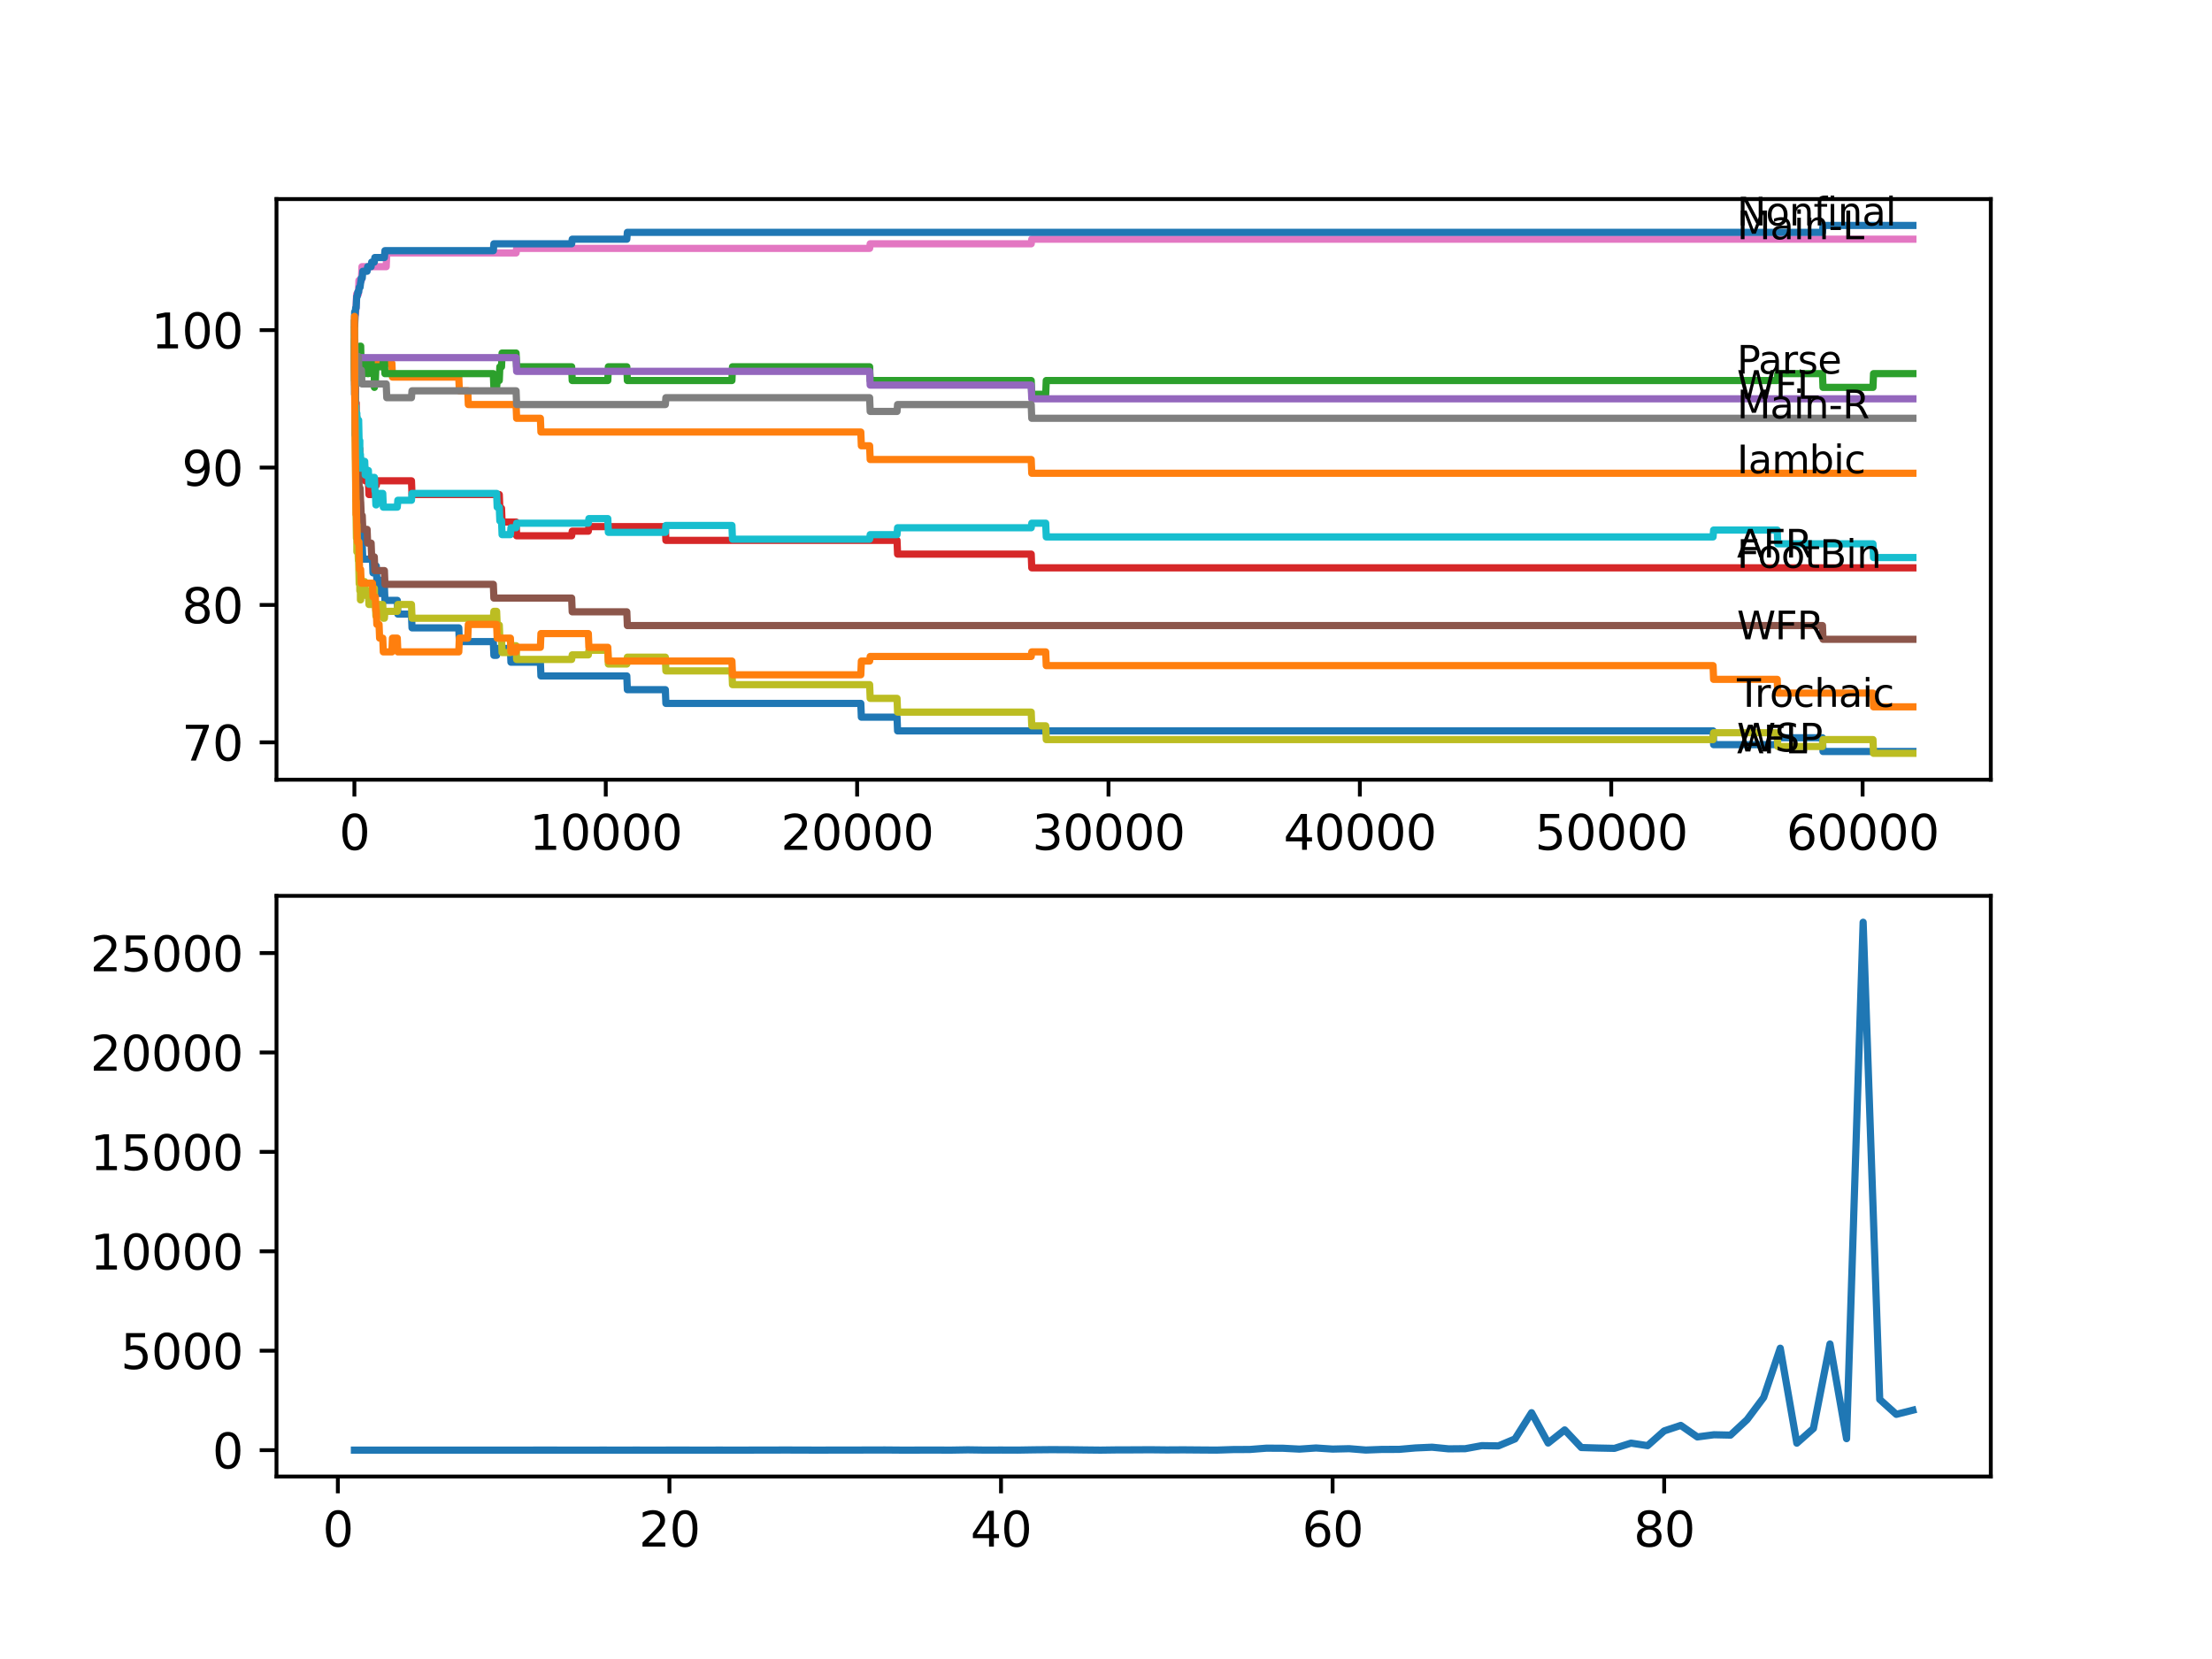 <?xml version="1.0" encoding="utf-8" standalone="no"?>
<!DOCTYPE svg PUBLIC "-//W3C//DTD SVG 1.1//EN"
  "http://www.w3.org/Graphics/SVG/1.1/DTD/svg11.dtd">
<svg xmlns:xlink="http://www.w3.org/1999/xlink" width="460.8pt" height="345.6pt" viewBox="0 0 460.8 345.6" xmlns="http://www.w3.org/2000/svg" version="1.1">
 <defs>
  <style type="text/css">*{stroke-linejoin: round; stroke-linecap: butt}</style>
 </defs>
 <g id="figure_1">
  <g id="patch_1">
   <path d="M 0 345.6 
L 460.8 345.6 
L 460.8 0 
L 0 0 
z
" style="fill: #ffffff"/>
  </g>
  <g id="axes_1">
   <g id="patch_2">
    <path d="M 57.6 162.432 
L 414.72 162.432 
L 414.72 41.472 
L 57.6 41.472 
z
" style="fill: #ffffff"/>
   </g>
   <g id="matplotlib.axis_1">
    <g id="xtick_1">
     <g id="line2d_1">
      <defs>
       <path id="mfcafe925ad" d="M 0 0 
L 0 3.5 
" style="stroke: #000000; stroke-width: 0.8"/>
      </defs>
      <g>
       <use xlink:href="#mfcafe925ad" x="73.827" y="162.432" style="stroke: #000000; stroke-width: 0.8"/>
      </g>
     </g>
     <g id="text_1">
      <!-- 0 -->
      <g transform="translate(70.646 177.03)scale(0.1 -0.1)">
       <defs>
        <path id="DejaVuSans-30" d="M 2034 4250 
Q 1547 4250 1301 3770 
Q 1056 3291 1056 2328 
Q 1056 1369 1301 889 
Q 1547 409 2034 409 
Q 2525 409 2770 889 
Q 3016 1369 3016 2328 
Q 3016 3291 2770 3770 
Q 2525 4250 2034 4250 
z
M 2034 4750 
Q 2819 4750 3233 4129 
Q 3647 3509 3647 2328 
Q 3647 1150 3233 529 
Q 2819 -91 2034 -91 
Q 1250 -91 836 529 
Q 422 1150 422 2328 
Q 422 3509 836 4129 
Q 1250 4750 2034 4750 
z
" transform="scale(0.016)"/>
       </defs>
       <use xlink:href="#DejaVuSans-30"/>
      </g>
     </g>
    </g>
    <g id="xtick_2">
     <g id="line2d_2">
      <g>
       <use xlink:href="#mfcafe925ad" x="126.192" y="162.432" style="stroke: #000000; stroke-width: 0.8"/>
      </g>
     </g>
     <g id="text_2">
      <!-- 10000 -->
      <g transform="translate(110.286 177.03)scale(0.1 -0.1)">
       <defs>
        <path id="DejaVuSans-31" d="M 794 531 
L 1825 531 
L 1825 4091 
L 703 3866 
L 703 4441 
L 1819 4666 
L 2450 4666 
L 2450 531 
L 3481 531 
L 3481 0 
L 794 0 
L 794 531 
z
" transform="scale(0.016)"/>
       </defs>
       <use xlink:href="#DejaVuSans-31"/>
       <use xlink:href="#DejaVuSans-30" x="63.623"/>
       <use xlink:href="#DejaVuSans-30" x="127.246"/>
       <use xlink:href="#DejaVuSans-30" x="190.869"/>
       <use xlink:href="#DejaVuSans-30" x="254.492"/>
      </g>
     </g>
    </g>
    <g id="xtick_3">
     <g id="line2d_3">
      <g>
       <use xlink:href="#mfcafe925ad" x="178.556" y="162.432" style="stroke: #000000; stroke-width: 0.8"/>
      </g>
     </g>
     <g id="text_3">
      <!-- 20000 -->
      <g transform="translate(162.65 177.03)scale(0.1 -0.1)">
       <defs>
        <path id="DejaVuSans-32" d="M 1228 531 
L 3431 531 
L 3431 0 
L 469 0 
L 469 531 
Q 828 903 1448 1529 
Q 2069 2156 2228 2338 
Q 2531 2678 2651 2914 
Q 2772 3150 2772 3378 
Q 2772 3750 2511 3984 
Q 2250 4219 1831 4219 
Q 1534 4219 1204 4116 
Q 875 4013 500 3803 
L 500 4441 
Q 881 4594 1212 4672 
Q 1544 4750 1819 4750 
Q 2544 4750 2975 4387 
Q 3406 4025 3406 3419 
Q 3406 3131 3298 2873 
Q 3191 2616 2906 2266 
Q 2828 2175 2409 1742 
Q 1991 1309 1228 531 
z
" transform="scale(0.016)"/>
       </defs>
       <use xlink:href="#DejaVuSans-32"/>
       <use xlink:href="#DejaVuSans-30" x="63.623"/>
       <use xlink:href="#DejaVuSans-30" x="127.246"/>
       <use xlink:href="#DejaVuSans-30" x="190.869"/>
       <use xlink:href="#DejaVuSans-30" x="254.492"/>
      </g>
     </g>
    </g>
    <g id="xtick_4">
     <g id="line2d_4">
      <g>
       <use xlink:href="#mfcafe925ad" x="230.921" y="162.432" style="stroke: #000000; stroke-width: 0.8"/>
      </g>
     </g>
     <g id="text_4">
      <!-- 30000 -->
      <g transform="translate(215.015 177.03)scale(0.1 -0.1)">
       <defs>
        <path id="DejaVuSans-33" d="M 2597 2516 
Q 3050 2419 3304 2112 
Q 3559 1806 3559 1356 
Q 3559 666 3084 287 
Q 2609 -91 1734 -91 
Q 1441 -91 1130 -33 
Q 819 25 488 141 
L 488 750 
Q 750 597 1062 519 
Q 1375 441 1716 441 
Q 2309 441 2620 675 
Q 2931 909 2931 1356 
Q 2931 1769 2642 2001 
Q 2353 2234 1838 2234 
L 1294 2234 
L 1294 2753 
L 1863 2753 
Q 2328 2753 2575 2939 
Q 2822 3125 2822 3475 
Q 2822 3834 2567 4026 
Q 2313 4219 1838 4219 
Q 1578 4219 1281 4162 
Q 984 4106 628 3988 
L 628 4550 
Q 988 4650 1302 4700 
Q 1616 4750 1894 4750 
Q 2613 4750 3031 4423 
Q 3450 4097 3450 3541 
Q 3450 3153 3228 2886 
Q 3006 2619 2597 2516 
z
" transform="scale(0.016)"/>
       </defs>
       <use xlink:href="#DejaVuSans-33"/>
       <use xlink:href="#DejaVuSans-30" x="63.623"/>
       <use xlink:href="#DejaVuSans-30" x="127.246"/>
       <use xlink:href="#DejaVuSans-30" x="190.869"/>
       <use xlink:href="#DejaVuSans-30" x="254.492"/>
      </g>
     </g>
    </g>
    <g id="xtick_5">
     <g id="line2d_5">
      <g>
       <use xlink:href="#mfcafe925ad" x="283.285" y="162.432" style="stroke: #000000; stroke-width: 0.8"/>
      </g>
     </g>
     <g id="text_5">
      <!-- 40000 -->
      <g transform="translate(267.379 177.03)scale(0.1 -0.1)">
       <defs>
        <path id="DejaVuSans-34" d="M 2419 4116 
L 825 1625 
L 2419 1625 
L 2419 4116 
z
M 2253 4666 
L 3047 4666 
L 3047 1625 
L 3713 1625 
L 3713 1100 
L 3047 1100 
L 3047 0 
L 2419 0 
L 2419 1100 
L 313 1100 
L 313 1709 
L 2253 4666 
z
" transform="scale(0.016)"/>
       </defs>
       <use xlink:href="#DejaVuSans-34"/>
       <use xlink:href="#DejaVuSans-30" x="63.623"/>
       <use xlink:href="#DejaVuSans-30" x="127.246"/>
       <use xlink:href="#DejaVuSans-30" x="190.869"/>
       <use xlink:href="#DejaVuSans-30" x="254.492"/>
      </g>
     </g>
    </g>
    <g id="xtick_6">
     <g id="line2d_6">
      <g>
       <use xlink:href="#mfcafe925ad" x="335.65" y="162.432" style="stroke: #000000; stroke-width: 0.8"/>
      </g>
     </g>
     <g id="text_6">
      <!-- 50000 -->
      <g transform="translate(319.744 177.03)scale(0.1 -0.1)">
       <defs>
        <path id="DejaVuSans-35" d="M 691 4666 
L 3169 4666 
L 3169 4134 
L 1269 4134 
L 1269 2991 
Q 1406 3038 1543 3061 
Q 1681 3084 1819 3084 
Q 2600 3084 3056 2656 
Q 3513 2228 3513 1497 
Q 3513 744 3044 326 
Q 2575 -91 1722 -91 
Q 1428 -91 1123 -41 
Q 819 9 494 109 
L 494 744 
Q 775 591 1075 516 
Q 1375 441 1709 441 
Q 2250 441 2565 725 
Q 2881 1009 2881 1497 
Q 2881 1984 2565 2268 
Q 2250 2553 1709 2553 
Q 1456 2553 1204 2497 
Q 953 2441 691 2322 
L 691 4666 
z
" transform="scale(0.016)"/>
       </defs>
       <use xlink:href="#DejaVuSans-35"/>
       <use xlink:href="#DejaVuSans-30" x="63.623"/>
       <use xlink:href="#DejaVuSans-30" x="127.246"/>
       <use xlink:href="#DejaVuSans-30" x="190.869"/>
       <use xlink:href="#DejaVuSans-30" x="254.492"/>
      </g>
     </g>
    </g>
    <g id="xtick_7">
     <g id="line2d_7">
      <g>
       <use xlink:href="#mfcafe925ad" x="388.014" y="162.432" style="stroke: #000000; stroke-width: 0.8"/>
      </g>
     </g>
     <g id="text_7">
      <!-- 60000 -->
      <g transform="translate(372.108 177.03)scale(0.1 -0.1)">
       <defs>
        <path id="DejaVuSans-36" d="M 2113 2584 
Q 1688 2584 1439 2293 
Q 1191 2003 1191 1497 
Q 1191 994 1439 701 
Q 1688 409 2113 409 
Q 2538 409 2786 701 
Q 3034 994 3034 1497 
Q 3034 2003 2786 2293 
Q 2538 2584 2113 2584 
z
M 3366 4563 
L 3366 3988 
Q 3128 4100 2886 4159 
Q 2644 4219 2406 4219 
Q 1781 4219 1451 3797 
Q 1122 3375 1075 2522 
Q 1259 2794 1537 2939 
Q 1816 3084 2150 3084 
Q 2853 3084 3261 2657 
Q 3669 2231 3669 1497 
Q 3669 778 3244 343 
Q 2819 -91 2113 -91 
Q 1303 -91 875 529 
Q 447 1150 447 2328 
Q 447 3434 972 4092 
Q 1497 4750 2381 4750 
Q 2619 4750 2861 4703 
Q 3103 4656 3366 4563 
z
" transform="scale(0.016)"/>
       </defs>
       <use xlink:href="#DejaVuSans-36"/>
       <use xlink:href="#DejaVuSans-30" x="63.623"/>
       <use xlink:href="#DejaVuSans-30" x="127.246"/>
       <use xlink:href="#DejaVuSans-30" x="190.869"/>
       <use xlink:href="#DejaVuSans-30" x="254.492"/>
      </g>
     </g>
    </g>
   </g>
   <g id="matplotlib.axis_2">
    <g id="ytick_1">
     <g id="line2d_8">
      <defs>
       <path id="m662756c082" d="M 0 0 
L -3.5 0 
" style="stroke: #000000; stroke-width: 0.8"/>
      </defs>
      <g>
       <use xlink:href="#m662756c082" x="57.6" y="154.644" style="stroke: #000000; stroke-width: 0.8"/>
      </g>
     </g>
     <g id="text_8">
      <!-- 70 -->
      <g transform="translate(37.875 158.443)scale(0.1 -0.1)">
       <defs>
        <path id="DejaVuSans-37" d="M 525 4666 
L 3525 4666 
L 3525 4397 
L 1831 0 
L 1172 0 
L 2766 4134 
L 525 4134 
L 525 4666 
z
" transform="scale(0.016)"/>
       </defs>
       <use xlink:href="#DejaVuSans-37"/>
       <use xlink:href="#DejaVuSans-30" x="63.623"/>
      </g>
     </g>
    </g>
    <g id="ytick_2">
     <g id="line2d_9">
      <g>
       <use xlink:href="#m662756c082" x="57.6" y="126.02" style="stroke: #000000; stroke-width: 0.8"/>
      </g>
     </g>
     <g id="text_9">
      <!-- 80 -->
      <g transform="translate(37.875 129.819)scale(0.1 -0.1)">
       <defs>
        <path id="DejaVuSans-38" d="M 2034 2216 
Q 1584 2216 1326 1975 
Q 1069 1734 1069 1313 
Q 1069 891 1326 650 
Q 1584 409 2034 409 
Q 2484 409 2743 651 
Q 3003 894 3003 1313 
Q 3003 1734 2745 1975 
Q 2488 2216 2034 2216 
z
M 1403 2484 
Q 997 2584 770 2862 
Q 544 3141 544 3541 
Q 544 4100 942 4425 
Q 1341 4750 2034 4750 
Q 2731 4750 3128 4425 
Q 3525 4100 3525 3541 
Q 3525 3141 3298 2862 
Q 3072 2584 2669 2484 
Q 3125 2378 3379 2068 
Q 3634 1759 3634 1313 
Q 3634 634 3220 271 
Q 2806 -91 2034 -91 
Q 1263 -91 848 271 
Q 434 634 434 1313 
Q 434 1759 690 2068 
Q 947 2378 1403 2484 
z
M 1172 3481 
Q 1172 3119 1398 2916 
Q 1625 2713 2034 2713 
Q 2441 2713 2670 2916 
Q 2900 3119 2900 3481 
Q 2900 3844 2670 4047 
Q 2441 4250 2034 4250 
Q 1625 4250 1398 4047 
Q 1172 3844 1172 3481 
z
" transform="scale(0.016)"/>
       </defs>
       <use xlink:href="#DejaVuSans-38"/>
       <use xlink:href="#DejaVuSans-30" x="63.623"/>
      </g>
     </g>
    </g>
    <g id="ytick_3">
     <g id="line2d_10">
      <g>
       <use xlink:href="#m662756c082" x="57.6" y="97.396" style="stroke: #000000; stroke-width: 0.8"/>
      </g>
     </g>
     <g id="text_10">
      <!-- 90 -->
      <g transform="translate(37.875 101.195)scale(0.1 -0.1)">
       <defs>
        <path id="DejaVuSans-39" d="M 703 97 
L 703 672 
Q 941 559 1184 500 
Q 1428 441 1663 441 
Q 2288 441 2617 861 
Q 2947 1281 2994 2138 
Q 2813 1869 2534 1725 
Q 2256 1581 1919 1581 
Q 1219 1581 811 2004 
Q 403 2428 403 3163 
Q 403 3881 828 4315 
Q 1253 4750 1959 4750 
Q 2769 4750 3195 4129 
Q 3622 3509 3622 2328 
Q 3622 1225 3098 567 
Q 2575 -91 1691 -91 
Q 1453 -91 1209 -44 
Q 966 3 703 97 
z
M 1959 2075 
Q 2384 2075 2632 2365 
Q 2881 2656 2881 3163 
Q 2881 3666 2632 3958 
Q 2384 4250 1959 4250 
Q 1534 4250 1286 3958 
Q 1038 3666 1038 3163 
Q 1038 2656 1286 2365 
Q 1534 2075 1959 2075 
z
" transform="scale(0.016)"/>
       </defs>
       <use xlink:href="#DejaVuSans-39"/>
       <use xlink:href="#DejaVuSans-30" x="63.623"/>
      </g>
     </g>
    </g>
    <g id="ytick_4">
     <g id="line2d_11">
      <g>
       <use xlink:href="#m662756c082" x="57.6" y="68.772" style="stroke: #000000; stroke-width: 0.8"/>
      </g>
     </g>
     <g id="text_11">
      <!-- 100 -->
      <g transform="translate(31.512 72.571)scale(0.1 -0.1)">
       <use xlink:href="#DejaVuSans-31"/>
       <use xlink:href="#DejaVuSans-30" x="63.623"/>
       <use xlink:href="#DejaVuSans-30" x="127.246"/>
      </g>
     </g>
    </g>
   </g>
   <g id="line2d_12">
    <path d="M 73.833 71.634 
L 73.843 70.68 
L 73.869 82.13 
L 73.89 80.699 
L 73.896 80.699 
L 74.021 90.717 
L 74.068 90.717 
L 74.189 96.442 
L 74.205 96.442 
L 74.325 103.598 
L 74.33 103.598 
L 74.445 106.46 
L 74.55 106.46 
L 74.665 109.323 
L 74.781 109.323 
L 74.854 107.891 
L 74.859 110.754 
L 74.885 110.754 
L 75.126 110.754 
L 75.241 113.616 
L 75.461 113.616 
L 75.576 116.479 
L 77.587 116.479 
L 77.702 119.341 
L 77.996 119.341 
L 78.111 117.91 
L 78.388 117.91 
L 78.504 120.772 
L 78.964 120.772 
L 79.08 123.635 
L 79.734 123.635 
L 79.849 122.203 
L 80.075 122.203 
L 80.19 125.066 
L 82.761 125.066 
L 82.876 127.928 
L 85.714 127.928 
L 85.829 130.791 
L 95.574 130.791 
L 95.69 133.653 
L 102.769 133.653 
L 102.885 136.515 
L 103.455 136.515 
L 103.571 135.084 
L 106.325 135.084 
L 106.44 137.947 
L 112.572 137.947 
L 112.687 140.809 
L 130.575 140.809 
L 130.69 143.671 
L 138.602 143.671 
L 138.718 146.534 
L 179.321 146.534 
L 179.436 149.396 
L 186.867 149.396 
L 186.982 152.259 
L 356.863 152.259 
L 356.978 155.121 
L 370.226 155.121 
L 370.341 153.69 
L 379.652 153.69 
L 379.767 156.552 
L 398.487 156.552 
L 398.487 156.552 
" clip-path="url(#padff26edff)" style="fill: none; stroke: #1f77b4; stroke-width: 1.5; stroke-linecap: square"/>
   </g>
   <g id="line2d_13">
    <path d="M 73.833 68.772 
L 73.896 77.121 
L 73.953 74.258 
L 73.958 74.258 
L 73.985 77.121 
L 74.068 75.69 
L 74.178 72.827 
L 74.294 75.69 
L 81.64 75.69 
L 81.755 78.552 
L 95.574 78.552 
L 95.69 81.414 
L 97.444 81.414 
L 97.559 84.277 
L 107.508 84.277 
L 107.624 87.139 
L 112.572 87.139 
L 112.687 90.002 
L 179.321 90.002 
L 179.436 92.864 
L 181.159 92.864 
L 181.274 95.726 
L 214.819 95.726 
L 214.934 98.589 
L 398.487 98.589 
L 398.487 98.589 
" clip-path="url(#padff26edff)" style="fill: none; stroke: #ff7f0e; stroke-width: 1.5; stroke-linecap: square"/>
   </g>
   <g id="line2d_14">
    <path d="M 73.833 71.634 
L 73.843 70.68 
L 73.88 79.268 
L 73.911 74.974 
L 73.985 82.13 
L 74.021 74.974 
L 74.131 74.974 
L 74.189 72.112 
L 74.241 73.543 
L 74.304 73.543 
L 74.341 76.405 
L 74.414 73.543 
L 74.424 73.543 
L 74.54 76.405 
L 74.712 76.405 
L 74.718 73.543 
L 74.822 74.974 
L 74.953 74.974 
L 75.006 72.112 
L 75.063 74.974 
L 75.084 74.974 
L 75.137 72.112 
L 75.194 74.974 
L 75.461 74.974 
L 75.576 77.836 
L 75.974 77.836 
L 76.09 74.974 
L 76.472 74.974 
L 76.587 77.836 
L 76.744 77.836 
L 76.859 74.974 
L 77.31 74.974 
L 77.425 77.836 
L 77.97 77.836 
L 77.996 80.699 
L 78.079 79.268 
L 78.189 79.268 
L 78.305 76.405 
L 79.734 76.405 
L 79.849 74.974 
L 80.075 74.974 
L 80.19 77.836 
L 102.769 77.836 
L 102.885 80.699 
L 103.455 80.699 
L 103.571 79.268 
L 104.01 79.268 
L 104.126 76.405 
L 104.476 76.405 
L 104.592 73.543 
L 107.508 73.543 
L 107.624 76.405 
L 119.086 76.405 
L 119.201 79.268 
L 126.616 79.268 
L 126.731 76.405 
L 130.575 76.405 
L 130.69 79.268 
L 152.474 79.268 
L 152.589 76.405 
L 181.159 76.405 
L 181.274 79.268 
L 214.819 79.268 
L 214.934 82.13 
L 217.84 82.13 
L 217.955 79.268 
L 370.226 79.268 
L 370.341 77.836 
L 379.652 77.836 
L 379.767 80.699 
L 390.177 80.699 
L 390.292 77.836 
L 398.487 77.836 
L 398.487 77.836 
" clip-path="url(#padff26edff)" style="fill: none; stroke: #2ca02c; stroke-width: 1.5; stroke-linecap: square"/>
   </g>
   <g id="line2d_15">
    <path d="M 73.833 68.772 
L 73.854 68.772 
L 73.906 80.222 
L 73.979 77.979 
L 73.985 77.979 
L 74.105 84.897 
L 74.189 84.897 
L 74.205 83.943 
L 74.21 86.805 
L 74.288 86.805 
L 74.33 86.805 
L 74.424 89.668 
L 74.44 88.713 
L 74.55 88.713 
L 74.665 91.576 
L 74.712 91.576 
L 74.718 94.438 
L 74.822 93.484 
L 74.953 93.484 
L 75.006 96.346 
L 75.063 95.392 
L 75.084 95.392 
L 75.137 98.255 
L 75.194 97.301 
L 75.974 97.301 
L 76.09 100.163 
L 76.744 100.163 
L 76.859 103.025 
L 77.31 103.025 
L 77.425 102.071 
L 77.97 102.071 
L 78.085 101.117 
L 78.388 101.117 
L 78.504 100.163 
L 85.714 100.163 
L 85.829 103.025 
L 104.01 103.025 
L 104.126 105.888 
L 104.476 105.888 
L 104.592 108.75 
L 107.508 108.75 
L 107.624 111.613 
L 119.086 111.613 
L 119.201 110.658 
L 122.563 110.658 
L 122.678 109.704 
L 138.602 109.704 
L 138.718 112.567 
L 186.867 112.567 
L 186.982 115.429 
L 214.819 115.429 
L 214.934 118.291 
L 398.487 118.291 
L 398.487 118.291 
" clip-path="url(#padff26edff)" style="fill: none; stroke: #d62728; stroke-width: 1.5; stroke-linecap: square"/>
   </g>
   <g id="line2d_16">
    <path d="M 73.833 68.772 
L 73.864 68.772 
L 73.985 74.497 
L 107.508 74.497 
L 107.624 77.359 
L 181.159 77.359 
L 181.274 80.222 
L 214.819 80.222 
L 214.934 83.084 
L 398.487 83.084 
L 398.487 83.084 
" clip-path="url(#padff26edff)" style="fill: none; stroke: #9467bd; stroke-width: 1.5; stroke-linecap: square"/>
   </g>
   <g id="line2d_17">
    <path d="M 73.833 71.634 
L 73.843 71.634 
L 73.985 90.24 
L 74.189 90.24 
L 74.309 95.965 
L 74.424 95.965 
L 74.54 98.827 
L 74.718 98.827 
L 74.833 101.69 
L 75.006 101.69 
L 75.121 104.552 
L 75.137 104.552 
L 75.252 107.414 
L 75.461 107.414 
L 75.576 110.277 
L 76.472 110.277 
L 76.587 113.139 
L 77.31 113.139 
L 77.425 116.002 
L 77.97 116.002 
L 78.085 118.864 
L 80.075 118.864 
L 80.19 121.726 
L 102.769 121.726 
L 102.885 124.589 
L 119.086 124.589 
L 119.201 127.451 
L 130.575 127.451 
L 130.69 130.314 
L 379.652 130.314 
L 379.767 133.176 
L 398.487 133.176 
L 398.487 133.176 
" clip-path="url(#padff26edff)" style="fill: none; stroke: #8c564b; stroke-width: 1.5; stroke-linecap: square"/>
   </g>
   <g id="line2d_18">
    <path d="M 73.833 68.772 
L 73.958 65.576 
L 74.047 65.576 
L 74.163 64.145 
L 74.173 64.145 
L 74.288 61.282 
L 74.66 61.282 
L 74.775 58.42 
L 75.288 58.42 
L 75.404 55.557 
L 80.457 55.557 
L 80.572 52.695 
L 107.508 52.695 
L 107.624 51.741 
L 181.159 51.741 
L 181.274 50.787 
L 214.819 50.787 
L 214.934 49.833 
L 398.487 49.833 
L 398.487 49.833 
" clip-path="url(#padff26edff)" style="fill: none; stroke: #e377c2; stroke-width: 1.5; stroke-linecap: square"/>
   </g>
   <g id="line2d_19">
    <path d="M 73.833 68.772 
L 73.932 78.552 
L 73.958 77.121 
L 73.969 77.121 
L 74.047 74.974 
L 74.053 77.836 
L 74.074 77.836 
L 74.084 77.836 
L 74.173 75.69 
L 74.178 78.552 
L 74.189 78.552 
L 74.205 78.552 
L 74.32 77.121 
L 74.33 77.121 
L 74.445 75.69 
L 74.55 75.69 
L 74.66 74.258 
L 74.775 77.121 
L 75.288 77.121 
L 75.404 79.983 
L 80.457 79.983 
L 80.572 82.846 
L 85.714 82.846 
L 85.829 81.414 
L 107.508 81.414 
L 107.624 84.277 
L 138.602 84.277 
L 138.718 82.846 
L 181.159 82.846 
L 181.274 85.708 
L 186.867 85.708 
L 186.982 84.277 
L 214.819 84.277 
L 214.934 87.139 
L 398.487 87.139 
L 398.487 87.139 
" clip-path="url(#padff26edff)" style="fill: none; stroke: #7f7f7f; stroke-width: 1.5; stroke-linecap: square"/>
   </g>
   <g id="line2d_20">
    <path d="M 73.833 67.341 
L 73.969 90.622 
L 73.979 88.952 
L 73.985 88.952 
L 74.121 104.457 
L 74.131 104.457 
L 74.252 112.09 
L 74.288 112.09 
L 74.33 109.227 
L 74.346 114.952 
L 74.388 114.952 
L 74.424 114.952 
L 74.54 113.998 
L 74.55 113.998 
L 74.665 116.86 
L 74.712 116.86 
L 74.828 121.631 
L 74.854 121.631 
L 74.953 120.2 
L 74.959 123.062 
L 75.006 123.062 
L 75.084 122.108 
L 75.089 124.97 
L 75.105 124.97 
L 75.126 124.97 
L 75.241 122.585 
L 75.461 122.585 
L 75.576 121.154 
L 75.974 121.154 
L 76.09 124.016 
L 76.472 124.016 
L 76.587 123.062 
L 76.744 123.062 
L 76.859 125.925 
L 77.31 125.925 
L 77.425 124.97 
L 77.587 124.97 
L 77.702 123.539 
L 77.97 123.539 
L 77.996 122.585 
L 78.001 125.447 
L 78.069 125.447 
L 78.189 125.447 
L 78.305 128.31 
L 78.388 128.31 
L 78.504 127.356 
L 78.964 127.356 
L 79.08 125.925 
L 79.734 125.925 
L 79.849 128.787 
L 80.075 128.787 
L 80.19 127.356 
L 82.761 127.356 
L 82.876 125.925 
L 85.714 125.925 
L 85.829 128.787 
L 102.769 128.787 
L 102.885 127.356 
L 103.455 127.356 
L 103.571 130.218 
L 104.01 130.218 
L 104.126 133.081 
L 104.476 133.081 
L 104.592 135.943 
L 106.325 135.943 
L 106.44 134.512 
L 107.508 134.512 
L 107.624 137.374 
L 119.086 137.374 
L 119.201 136.42 
L 122.563 136.42 
L 122.678 135.466 
L 126.616 135.466 
L 126.731 138.328 
L 130.575 138.328 
L 130.69 136.897 
L 138.602 136.897 
L 138.718 139.759 
L 152.474 139.759 
L 152.589 142.622 
L 181.159 142.622 
L 181.274 145.484 
L 186.867 145.484 
L 186.982 148.347 
L 214.819 148.347 
L 214.934 151.209 
L 217.84 151.209 
L 217.955 154.071 
L 356.863 154.071 
L 356.978 152.64 
L 370.226 152.64 
L 370.341 155.503 
L 379.652 155.503 
L 379.767 154.071 
L 390.177 154.071 
L 390.292 156.934 
L 398.487 156.934 
L 398.487 156.934 
" clip-path="url(#padff26edff)" style="fill: none; stroke: #bcbd22; stroke-width: 1.5; stroke-linecap: square"/>
   </g>
   <g id="line2d_21">
    <path d="M 73.833 68.772 
L 73.969 82.75 
L 73.985 82.035 
L 74.006 90.622 
L 74.032 89.19 
L 74.047 89.19 
L 74.131 84.658 
L 74.163 87.521 
L 74.205 87.521 
L 74.21 86.09 
L 74.215 88.952 
L 74.314 87.521 
L 74.33 87.521 
L 74.341 86.09 
L 74.346 88.952 
L 74.435 88.952 
L 74.55 88.952 
L 74.665 87.521 
L 74.712 87.521 
L 74.833 93.246 
L 74.854 93.246 
L 74.953 91.814 
L 74.959 94.677 
L 75.084 94.677 
L 75.126 97.539 
L 75.194 96.108 
L 75.974 96.108 
L 76.09 98.97 
L 76.472 98.97 
L 76.587 98.016 
L 76.744 98.016 
L 76.859 100.879 
L 77.587 100.879 
L 77.702 99.447 
L 77.996 99.447 
L 78.111 102.31 
L 78.189 102.31 
L 78.305 105.172 
L 78.388 105.172 
L 78.504 104.218 
L 78.964 104.218 
L 79.08 102.787 
L 79.734 102.787 
L 79.849 105.649 
L 82.761 105.649 
L 82.876 104.218 
L 85.714 104.218 
L 85.829 102.787 
L 103.455 102.787 
L 103.571 105.649 
L 104.01 105.649 
L 104.126 108.512 
L 104.476 108.512 
L 104.592 111.374 
L 106.325 111.374 
L 106.44 109.943 
L 107.508 109.943 
L 107.624 108.989 
L 122.563 108.989 
L 122.678 108.035 
L 126.616 108.035 
L 126.731 110.897 
L 138.602 110.897 
L 138.718 109.466 
L 152.474 109.466 
L 152.589 112.328 
L 181.159 112.328 
L 181.274 111.374 
L 186.867 111.374 
L 186.982 109.943 
L 214.819 109.943 
L 214.934 108.989 
L 217.84 108.989 
L 217.955 111.851 
L 356.863 111.851 
L 356.978 110.42 
L 370.226 110.42 
L 370.341 113.282 
L 390.177 113.282 
L 390.292 116.145 
L 398.487 116.145 
L 398.487 116.145 
" clip-path="url(#padff26edff)" style="fill: none; stroke: #17becf; stroke-width: 1.5; stroke-linecap: square"/>
   </g>
   <g id="line2d_22">
    <path d="M 73.833 67.341 
L 73.843 67.341 
L 73.885 64.956 
L 73.89 67.818 
L 73.964 65.814 
L 73.969 65.814 
L 74.089 64.145 
L 74.189 64.145 
L 74.309 61.759 
L 74.424 61.759 
L 74.54 60.805 
L 74.718 60.805 
L 74.833 59.851 
L 75.006 59.851 
L 75.121 58.897 
L 75.137 58.897 
L 75.252 57.943 
L 75.461 57.943 
L 75.576 56.511 
L 76.472 56.511 
L 76.587 55.557 
L 77.31 55.557 
L 77.425 54.603 
L 77.97 54.603 
L 78.085 53.649 
L 80.075 53.649 
L 80.19 52.218 
L 102.769 52.218 
L 102.885 50.787 
L 119.086 50.787 
L 119.201 49.833 
L 130.575 49.833 
L 130.69 48.401 
L 379.652 48.401 
L 379.767 46.97 
L 398.487 46.97 
L 398.487 46.97 
" clip-path="url(#padff26edff)" style="fill: none; stroke: #1f77b4; stroke-width: 1.5; stroke-linecap: square"/>
   </g>
   <g id="line2d_23">
    <path d="M 73.833 68.772 
L 73.838 68.772 
L 73.843 65.91 
L 73.911 84.277 
L 73.917 84.277 
L 74.047 95.726 
L 74.063 95.726 
L 74.178 107.176 
L 74.189 104.313 
L 74.21 104.313 
L 74.33 110.038 
L 74.341 110.038 
L 74.456 112.901 
L 74.781 112.901 
L 74.901 118.625 
L 75.126 118.625 
L 75.241 121.488 
L 77.587 121.488 
L 77.702 124.35 
L 78.189 124.35 
L 78.305 127.213 
L 78.388 127.213 
L 78.504 130.075 
L 78.964 130.075 
L 79.08 132.937 
L 79.734 132.937 
L 79.849 135.8 
L 81.64 135.8 
L 81.755 132.937 
L 82.761 132.937 
L 82.876 135.8 
L 95.574 135.8 
L 95.69 132.937 
L 97.444 132.937 
L 97.559 130.075 
L 103.455 130.075 
L 103.571 132.937 
L 106.325 132.937 
L 106.44 135.8 
L 107.508 135.8 
L 107.624 134.846 
L 112.572 134.846 
L 112.687 131.983 
L 122.563 131.983 
L 122.678 134.846 
L 126.616 134.846 
L 126.731 137.708 
L 152.474 137.708 
L 152.589 140.57 
L 179.321 140.57 
L 179.436 137.708 
L 181.159 137.708 
L 181.274 136.754 
L 214.819 136.754 
L 214.934 135.8 
L 217.84 135.8 
L 217.955 138.662 
L 356.863 138.662 
L 356.978 141.525 
L 370.226 141.525 
L 370.341 144.387 
L 390.177 144.387 
L 390.292 147.249 
L 398.487 147.249 
L 398.487 147.249 
" clip-path="url(#padff26edff)" style="fill: none; stroke: #ff7f0e; stroke-width: 1.5; stroke-linecap: square"/>
   </g>
   <g id="patch_3">
    <path d="M 57.6 162.432 
L 57.6 41.472 
" style="fill: none; stroke: #000000; stroke-width: 0.8; stroke-linejoin: miter; stroke-linecap: square"/>
   </g>
   <g id="patch_4">
    <path d="M 414.72 162.432 
L 414.72 41.472 
" style="fill: none; stroke: #000000; stroke-width: 0.8; stroke-linejoin: miter; stroke-linecap: square"/>
   </g>
   <g id="patch_5">
    <path d="M 57.6 162.432 
L 414.72 162.432 
" style="fill: none; stroke: #000000; stroke-width: 0.8; stroke-linejoin: miter; stroke-linecap: square"/>
   </g>
   <g id="patch_6">
    <path d="M 57.6 41.472 
L 414.72 41.472 
" style="fill: none; stroke: #000000; stroke-width: 0.8; stroke-linejoin: miter; stroke-linecap: square"/>
   </g>
   <g id="text_12">
    <!-- WSP -->
    <g transform="translate(361.832 156.552)scale(0.08 -0.08)">
     <defs>
      <path id="DejaVuSans-57" d="M 213 4666 
L 850 4666 
L 1831 722 
L 2809 4666 
L 3519 4666 
L 4500 722 
L 5478 4666 
L 6119 4666 
L 4947 0 
L 4153 0 
L 3169 4050 
L 2175 0 
L 1381 0 
L 213 4666 
z
" transform="scale(0.016)"/>
      <path id="DejaVuSans-53" d="M 3425 4513 
L 3425 3897 
Q 3066 4069 2747 4153 
Q 2428 4238 2131 4238 
Q 1616 4238 1336 4038 
Q 1056 3838 1056 3469 
Q 1056 3159 1242 3001 
Q 1428 2844 1947 2747 
L 2328 2669 
Q 3034 2534 3370 2195 
Q 3706 1856 3706 1288 
Q 3706 609 3251 259 
Q 2797 -91 1919 -91 
Q 1588 -91 1214 -16 
Q 841 59 441 206 
L 441 856 
Q 825 641 1194 531 
Q 1563 422 1919 422 
Q 2459 422 2753 634 
Q 3047 847 3047 1241 
Q 3047 1584 2836 1778 
Q 2625 1972 2144 2069 
L 1759 2144 
Q 1053 2284 737 2584 
Q 422 2884 422 3419 
Q 422 4038 858 4394 
Q 1294 4750 2059 4750 
Q 2388 4750 2728 4690 
Q 3069 4631 3425 4513 
z
" transform="scale(0.016)"/>
      <path id="DejaVuSans-50" d="M 1259 4147 
L 1259 2394 
L 2053 2394 
Q 2494 2394 2734 2622 
Q 2975 2850 2975 3272 
Q 2975 3691 2734 3919 
Q 2494 4147 2053 4147 
L 1259 4147 
z
M 628 4666 
L 2053 4666 
Q 2838 4666 3239 4311 
Q 3641 3956 3641 3272 
Q 3641 2581 3239 2228 
Q 2838 1875 2053 1875 
L 1259 1875 
L 1259 0 
L 628 0 
L 628 4666 
z
" transform="scale(0.016)"/>
     </defs>
     <use xlink:href="#DejaVuSans-57"/>
     <use xlink:href="#DejaVuSans-53" x="98.877"/>
     <use xlink:href="#DejaVuSans-50" x="162.354"/>
    </g>
   </g>
   <g id="text_13">
    <!-- Iambic -->
    <g transform="translate(361.832 98.589)scale(0.08 -0.08)">
     <defs>
      <path id="DejaVuSans-49" d="M 628 4666 
L 1259 4666 
L 1259 0 
L 628 0 
L 628 4666 
z
" transform="scale(0.016)"/>
      <path id="DejaVuSans-61" d="M 2194 1759 
Q 1497 1759 1228 1600 
Q 959 1441 959 1056 
Q 959 750 1161 570 
Q 1363 391 1709 391 
Q 2188 391 2477 730 
Q 2766 1069 2766 1631 
L 2766 1759 
L 2194 1759 
z
M 3341 1997 
L 3341 0 
L 2766 0 
L 2766 531 
Q 2569 213 2275 61 
Q 1981 -91 1556 -91 
Q 1019 -91 701 211 
Q 384 513 384 1019 
Q 384 1609 779 1909 
Q 1175 2209 1959 2209 
L 2766 2209 
L 2766 2266 
Q 2766 2663 2505 2880 
Q 2244 3097 1772 3097 
Q 1472 3097 1187 3025 
Q 903 2953 641 2809 
L 641 3341 
Q 956 3463 1253 3523 
Q 1550 3584 1831 3584 
Q 2591 3584 2966 3190 
Q 3341 2797 3341 1997 
z
" transform="scale(0.016)"/>
      <path id="DejaVuSans-6d" d="M 3328 2828 
Q 3544 3216 3844 3400 
Q 4144 3584 4550 3584 
Q 5097 3584 5394 3201 
Q 5691 2819 5691 2113 
L 5691 0 
L 5113 0 
L 5113 2094 
Q 5113 2597 4934 2840 
Q 4756 3084 4391 3084 
Q 3944 3084 3684 2787 
Q 3425 2491 3425 1978 
L 3425 0 
L 2847 0 
L 2847 2094 
Q 2847 2600 2669 2842 
Q 2491 3084 2119 3084 
Q 1678 3084 1418 2786 
Q 1159 2488 1159 1978 
L 1159 0 
L 581 0 
L 581 3500 
L 1159 3500 
L 1159 2956 
Q 1356 3278 1631 3431 
Q 1906 3584 2284 3584 
Q 2666 3584 2933 3390 
Q 3200 3197 3328 2828 
z
" transform="scale(0.016)"/>
      <path id="DejaVuSans-62" d="M 3116 1747 
Q 3116 2381 2855 2742 
Q 2594 3103 2138 3103 
Q 1681 3103 1420 2742 
Q 1159 2381 1159 1747 
Q 1159 1113 1420 752 
Q 1681 391 2138 391 
Q 2594 391 2855 752 
Q 3116 1113 3116 1747 
z
M 1159 2969 
Q 1341 3281 1617 3432 
Q 1894 3584 2278 3584 
Q 2916 3584 3314 3078 
Q 3713 2572 3713 1747 
Q 3713 922 3314 415 
Q 2916 -91 2278 -91 
Q 1894 -91 1617 61 
Q 1341 213 1159 525 
L 1159 0 
L 581 0 
L 581 4863 
L 1159 4863 
L 1159 2969 
z
" transform="scale(0.016)"/>
      <path id="DejaVuSans-69" d="M 603 3500 
L 1178 3500 
L 1178 0 
L 603 0 
L 603 3500 
z
M 603 4863 
L 1178 4863 
L 1178 4134 
L 603 4134 
L 603 4863 
z
" transform="scale(0.016)"/>
      <path id="DejaVuSans-63" d="M 3122 3366 
L 3122 2828 
Q 2878 2963 2633 3030 
Q 2388 3097 2138 3097 
Q 1578 3097 1268 2742 
Q 959 2388 959 1747 
Q 959 1106 1268 751 
Q 1578 397 2138 397 
Q 2388 397 2633 464 
Q 2878 531 3122 666 
L 3122 134 
Q 2881 22 2623 -34 
Q 2366 -91 2075 -91 
Q 1284 -91 818 406 
Q 353 903 353 1747 
Q 353 2603 823 3093 
Q 1294 3584 2113 3584 
Q 2378 3584 2631 3529 
Q 2884 3475 3122 3366 
z
" transform="scale(0.016)"/>
     </defs>
     <use xlink:href="#DejaVuSans-49"/>
     <use xlink:href="#DejaVuSans-61" x="29.492"/>
     <use xlink:href="#DejaVuSans-6d" x="90.771"/>
     <use xlink:href="#DejaVuSans-62" x="188.184"/>
     <use xlink:href="#DejaVuSans-69" x="251.66"/>
     <use xlink:href="#DejaVuSans-63" x="279.443"/>
    </g>
   </g>
   <g id="text_14">
    <!-- Parse -->
    <g transform="translate(361.832 77.836)scale(0.08 -0.08)">
     <defs>
      <path id="DejaVuSans-72" d="M 2631 2963 
Q 2534 3019 2420 3045 
Q 2306 3072 2169 3072 
Q 1681 3072 1420 2755 
Q 1159 2438 1159 1844 
L 1159 0 
L 581 0 
L 581 3500 
L 1159 3500 
L 1159 2956 
Q 1341 3275 1631 3429 
Q 1922 3584 2338 3584 
Q 2397 3584 2469 3576 
Q 2541 3569 2628 3553 
L 2631 2963 
z
" transform="scale(0.016)"/>
      <path id="DejaVuSans-73" d="M 2834 3397 
L 2834 2853 
Q 2591 2978 2328 3040 
Q 2066 3103 1784 3103 
Q 1356 3103 1142 2972 
Q 928 2841 928 2578 
Q 928 2378 1081 2264 
Q 1234 2150 1697 2047 
L 1894 2003 
Q 2506 1872 2764 1633 
Q 3022 1394 3022 966 
Q 3022 478 2636 193 
Q 2250 -91 1575 -91 
Q 1294 -91 989 -36 
Q 684 19 347 128 
L 347 722 
Q 666 556 975 473 
Q 1284 391 1588 391 
Q 1994 391 2212 530 
Q 2431 669 2431 922 
Q 2431 1156 2273 1281 
Q 2116 1406 1581 1522 
L 1381 1569 
Q 847 1681 609 1914 
Q 372 2147 372 2553 
Q 372 3047 722 3315 
Q 1072 3584 1716 3584 
Q 2034 3584 2315 3537 
Q 2597 3491 2834 3397 
z
" transform="scale(0.016)"/>
      <path id="DejaVuSans-65" d="M 3597 1894 
L 3597 1613 
L 953 1613 
Q 991 1019 1311 708 
Q 1631 397 2203 397 
Q 2534 397 2845 478 
Q 3156 559 3463 722 
L 3463 178 
Q 3153 47 2828 -22 
Q 2503 -91 2169 -91 
Q 1331 -91 842 396 
Q 353 884 353 1716 
Q 353 2575 817 3079 
Q 1281 3584 2069 3584 
Q 2775 3584 3186 3129 
Q 3597 2675 3597 1894 
z
M 3022 2063 
Q 3016 2534 2758 2815 
Q 2500 3097 2075 3097 
Q 1594 3097 1305 2825 
Q 1016 2553 972 2059 
L 3022 2063 
z
" transform="scale(0.016)"/>
     </defs>
     <use xlink:href="#DejaVuSans-50"/>
     <use xlink:href="#DejaVuSans-61" x="55.803"/>
     <use xlink:href="#DejaVuSans-72" x="117.082"/>
     <use xlink:href="#DejaVuSans-73" x="158.195"/>
     <use xlink:href="#DejaVuSans-65" x="210.295"/>
    </g>
   </g>
   <g id="text_15">
    <!-- FootBin -->
    <g transform="translate(361.832 118.291)scale(0.08 -0.08)">
     <defs>
      <path id="DejaVuSans-46" d="M 628 4666 
L 3309 4666 
L 3309 4134 
L 1259 4134 
L 1259 2759 
L 3109 2759 
L 3109 2228 
L 1259 2228 
L 1259 0 
L 628 0 
L 628 4666 
z
" transform="scale(0.016)"/>
      <path id="DejaVuSans-6f" d="M 1959 3097 
Q 1497 3097 1228 2736 
Q 959 2375 959 1747 
Q 959 1119 1226 758 
Q 1494 397 1959 397 
Q 2419 397 2687 759 
Q 2956 1122 2956 1747 
Q 2956 2369 2687 2733 
Q 2419 3097 1959 3097 
z
M 1959 3584 
Q 2709 3584 3137 3096 
Q 3566 2609 3566 1747 
Q 3566 888 3137 398 
Q 2709 -91 1959 -91 
Q 1206 -91 779 398 
Q 353 888 353 1747 
Q 353 2609 779 3096 
Q 1206 3584 1959 3584 
z
" transform="scale(0.016)"/>
      <path id="DejaVuSans-74" d="M 1172 4494 
L 1172 3500 
L 2356 3500 
L 2356 3053 
L 1172 3053 
L 1172 1153 
Q 1172 725 1289 603 
Q 1406 481 1766 481 
L 2356 481 
L 2356 0 
L 1766 0 
Q 1100 0 847 248 
Q 594 497 594 1153 
L 594 3053 
L 172 3053 
L 172 3500 
L 594 3500 
L 594 4494 
L 1172 4494 
z
" transform="scale(0.016)"/>
      <path id="DejaVuSans-42" d="M 1259 2228 
L 1259 519 
L 2272 519 
Q 2781 519 3026 730 
Q 3272 941 3272 1375 
Q 3272 1813 3026 2020 
Q 2781 2228 2272 2228 
L 1259 2228 
z
M 1259 4147 
L 1259 2741 
L 2194 2741 
Q 2656 2741 2882 2914 
Q 3109 3088 3109 3444 
Q 3109 3797 2882 3972 
Q 2656 4147 2194 4147 
L 1259 4147 
z
M 628 4666 
L 2241 4666 
Q 2963 4666 3353 4366 
Q 3744 4066 3744 3513 
Q 3744 3084 3544 2831 
Q 3344 2578 2956 2516 
Q 3422 2416 3680 2098 
Q 3938 1781 3938 1306 
Q 3938 681 3513 340 
Q 3088 0 2303 0 
L 628 0 
L 628 4666 
z
" transform="scale(0.016)"/>
      <path id="DejaVuSans-6e" d="M 3513 2113 
L 3513 0 
L 2938 0 
L 2938 2094 
Q 2938 2591 2744 2837 
Q 2550 3084 2163 3084 
Q 1697 3084 1428 2787 
Q 1159 2491 1159 1978 
L 1159 0 
L 581 0 
L 581 3500 
L 1159 3500 
L 1159 2956 
Q 1366 3272 1645 3428 
Q 1925 3584 2291 3584 
Q 2894 3584 3203 3211 
Q 3513 2838 3513 2113 
z
" transform="scale(0.016)"/>
     </defs>
     <use xlink:href="#DejaVuSans-46"/>
     <use xlink:href="#DejaVuSans-6f" x="53.895"/>
     <use xlink:href="#DejaVuSans-6f" x="115.076"/>
     <use xlink:href="#DejaVuSans-74" x="176.258"/>
     <use xlink:href="#DejaVuSans-42" x="215.467"/>
     <use xlink:href="#DejaVuSans-69" x="284.07"/>
     <use xlink:href="#DejaVuSans-6e" x="311.854"/>
    </g>
   </g>
   <g id="text_16">
    <!-- WFL -->
    <g transform="translate(361.832 83.084)scale(0.08 -0.08)">
     <defs>
      <path id="DejaVuSans-4c" d="M 628 4666 
L 1259 4666 
L 1259 531 
L 3531 531 
L 3531 0 
L 628 0 
L 628 4666 
z
" transform="scale(0.016)"/>
     </defs>
     <use xlink:href="#DejaVuSans-57"/>
     <use xlink:href="#DejaVuSans-46" x="98.877"/>
     <use xlink:href="#DejaVuSans-4c" x="156.396"/>
    </g>
   </g>
   <g id="text_17">
    <!-- WFR -->
    <g transform="translate(361.832 133.176)scale(0.08 -0.08)">
     <defs>
      <path id="DejaVuSans-52" d="M 2841 2188 
Q 3044 2119 3236 1894 
Q 3428 1669 3622 1275 
L 4263 0 
L 3584 0 
L 2988 1197 
Q 2756 1666 2539 1819 
Q 2322 1972 1947 1972 
L 1259 1972 
L 1259 0 
L 628 0 
L 628 4666 
L 2053 4666 
Q 2853 4666 3247 4331 
Q 3641 3997 3641 3322 
Q 3641 2881 3436 2590 
Q 3231 2300 2841 2188 
z
M 1259 4147 
L 1259 2491 
L 2053 2491 
Q 2509 2491 2742 2702 
Q 2975 2913 2975 3322 
Q 2975 3731 2742 3939 
Q 2509 4147 2053 4147 
L 1259 4147 
z
" transform="scale(0.016)"/>
     </defs>
     <use xlink:href="#DejaVuSans-57"/>
     <use xlink:href="#DejaVuSans-46" x="98.877"/>
     <use xlink:href="#DejaVuSans-52" x="156.396"/>
    </g>
   </g>
   <g id="text_18">
    <!-- Main-L -->
    <g transform="translate(361.832 49.833)scale(0.08 -0.08)">
     <defs>
      <path id="DejaVuSans-4d" d="M 628 4666 
L 1569 4666 
L 2759 1491 
L 3956 4666 
L 4897 4666 
L 4897 0 
L 4281 0 
L 4281 4097 
L 3078 897 
L 2444 897 
L 1241 4097 
L 1241 0 
L 628 0 
L 628 4666 
z
" transform="scale(0.016)"/>
      <path id="DejaVuSans-2d" d="M 313 2009 
L 1997 2009 
L 1997 1497 
L 313 1497 
L 313 2009 
z
" transform="scale(0.016)"/>
     </defs>
     <use xlink:href="#DejaVuSans-4d"/>
     <use xlink:href="#DejaVuSans-61" x="86.279"/>
     <use xlink:href="#DejaVuSans-69" x="147.559"/>
     <use xlink:href="#DejaVuSans-6e" x="175.342"/>
     <use xlink:href="#DejaVuSans-2d" x="238.721"/>
     <use xlink:href="#DejaVuSans-4c" x="274.805"/>
    </g>
   </g>
   <g id="text_19">
    <!-- Main-R -->
    <g transform="translate(361.832 87.139)scale(0.08 -0.08)">
     <use xlink:href="#DejaVuSans-4d"/>
     <use xlink:href="#DejaVuSans-61" x="86.279"/>
     <use xlink:href="#DejaVuSans-69" x="147.559"/>
     <use xlink:href="#DejaVuSans-6e" x="175.342"/>
     <use xlink:href="#DejaVuSans-2d" x="238.721"/>
     <use xlink:href="#DejaVuSans-52" x="274.805"/>
    </g>
   </g>
   <g id="text_20">
    <!-- AFL -->
    <g transform="translate(361.832 156.934)scale(0.08 -0.08)">
     <defs>
      <path id="DejaVuSans-41" d="M 2188 4044 
L 1331 1722 
L 3047 1722 
L 2188 4044 
z
M 1831 4666 
L 2547 4666 
L 4325 0 
L 3669 0 
L 3244 1197 
L 1141 1197 
L 716 0 
L 50 0 
L 1831 4666 
z
" transform="scale(0.016)"/>
     </defs>
     <use xlink:href="#DejaVuSans-41"/>
     <use xlink:href="#DejaVuSans-46" x="68.408"/>
     <use xlink:href="#DejaVuSans-4c" x="125.928"/>
    </g>
   </g>
   <g id="text_21">
    <!-- AFR -->
    <g transform="translate(361.832 116.145)scale(0.08 -0.08)">
     <use xlink:href="#DejaVuSans-41"/>
     <use xlink:href="#DejaVuSans-46" x="68.408"/>
     <use xlink:href="#DejaVuSans-52" x="125.928"/>
    </g>
   </g>
   <g id="text_22">
    <!-- Nonfinal -->
    <g transform="translate(361.832 46.97)scale(0.08 -0.08)">
     <defs>
      <path id="DejaVuSans-4e" d="M 628 4666 
L 1478 4666 
L 3547 763 
L 3547 4666 
L 4159 4666 
L 4159 0 
L 3309 0 
L 1241 3903 
L 1241 0 
L 628 0 
L 628 4666 
z
" transform="scale(0.016)"/>
      <path id="DejaVuSans-66" d="M 2375 4863 
L 2375 4384 
L 1825 4384 
Q 1516 4384 1395 4259 
Q 1275 4134 1275 3809 
L 1275 3500 
L 2222 3500 
L 2222 3053 
L 1275 3053 
L 1275 0 
L 697 0 
L 697 3053 
L 147 3053 
L 147 3500 
L 697 3500 
L 697 3744 
Q 697 4328 969 4595 
Q 1241 4863 1831 4863 
L 2375 4863 
z
" transform="scale(0.016)"/>
      <path id="DejaVuSans-6c" d="M 603 4863 
L 1178 4863 
L 1178 0 
L 603 0 
L 603 4863 
z
" transform="scale(0.016)"/>
     </defs>
     <use xlink:href="#DejaVuSans-4e"/>
     <use xlink:href="#DejaVuSans-6f" x="74.805"/>
     <use xlink:href="#DejaVuSans-6e" x="135.986"/>
     <use xlink:href="#DejaVuSans-66" x="199.365"/>
     <use xlink:href="#DejaVuSans-69" x="234.57"/>
     <use xlink:href="#DejaVuSans-6e" x="262.354"/>
     <use xlink:href="#DejaVuSans-61" x="325.732"/>
     <use xlink:href="#DejaVuSans-6c" x="387.012"/>
    </g>
   </g>
   <g id="text_23">
    <!-- Trochaic -->
    <g transform="translate(361.832 147.249)scale(0.08 -0.08)">
     <defs>
      <path id="DejaVuSans-54" d="M -19 4666 
L 3928 4666 
L 3928 4134 
L 2272 4134 
L 2272 0 
L 1638 0 
L 1638 4134 
L -19 4134 
L -19 4666 
z
" transform="scale(0.016)"/>
      <path id="DejaVuSans-68" d="M 3513 2113 
L 3513 0 
L 2938 0 
L 2938 2094 
Q 2938 2591 2744 2837 
Q 2550 3084 2163 3084 
Q 1697 3084 1428 2787 
Q 1159 2491 1159 1978 
L 1159 0 
L 581 0 
L 581 4863 
L 1159 4863 
L 1159 2956 
Q 1366 3272 1645 3428 
Q 1925 3584 2291 3584 
Q 2894 3584 3203 3211 
Q 3513 2838 3513 2113 
z
" transform="scale(0.016)"/>
     </defs>
     <use xlink:href="#DejaVuSans-54"/>
     <use xlink:href="#DejaVuSans-72" x="46.334"/>
     <use xlink:href="#DejaVuSans-6f" x="85.197"/>
     <use xlink:href="#DejaVuSans-63" x="146.379"/>
     <use xlink:href="#DejaVuSans-68" x="201.359"/>
     <use xlink:href="#DejaVuSans-61" x="264.738"/>
     <use xlink:href="#DejaVuSans-69" x="326.018"/>
     <use xlink:href="#DejaVuSans-63" x="353.801"/>
    </g>
   </g>
  </g>
  <g id="axes_2">
   <g id="patch_7">
    <path d="M 57.6 307.584 
L 414.72 307.584 
L 414.72 186.624 
L 57.6 186.624 
z
" style="fill: #ffffff"/>
   </g>
   <g id="matplotlib.axis_3">
    <g id="xtick_8">
     <g id="line2d_24">
      <g>
       <use xlink:href="#mfcafe925ad" x="70.379" y="307.584" style="stroke: #000000; stroke-width: 0.8"/>
      </g>
     </g>
     <g id="text_24">
      <!-- 0 -->
      <g transform="translate(67.198 322.182)scale(0.1 -0.1)">
       <use xlink:href="#DejaVuSans-30"/>
      </g>
     </g>
    </g>
    <g id="xtick_9">
     <g id="line2d_25">
      <g>
       <use xlink:href="#mfcafe925ad" x="139.454" y="307.584" style="stroke: #000000; stroke-width: 0.8"/>
      </g>
     </g>
     <g id="text_25">
      <!-- 20 -->
      <g transform="translate(133.092 322.182)scale(0.1 -0.1)">
       <use xlink:href="#DejaVuSans-32"/>
       <use xlink:href="#DejaVuSans-30" x="63.623"/>
      </g>
     </g>
    </g>
    <g id="xtick_10">
     <g id="line2d_26">
      <g>
       <use xlink:href="#mfcafe925ad" x="208.53" y="307.584" style="stroke: #000000; stroke-width: 0.8"/>
      </g>
     </g>
     <g id="text_26">
      <!-- 40 -->
      <g transform="translate(202.167 322.182)scale(0.1 -0.1)">
       <use xlink:href="#DejaVuSans-34"/>
       <use xlink:href="#DejaVuSans-30" x="63.623"/>
      </g>
     </g>
    </g>
    <g id="xtick_11">
     <g id="line2d_27">
      <g>
       <use xlink:href="#mfcafe925ad" x="277.605" y="307.584" style="stroke: #000000; stroke-width: 0.8"/>
      </g>
     </g>
     <g id="text_27">
      <!-- 60 -->
      <g transform="translate(271.243 322.182)scale(0.1 -0.1)">
       <use xlink:href="#DejaVuSans-36"/>
       <use xlink:href="#DejaVuSans-30" x="63.623"/>
      </g>
     </g>
    </g>
    <g id="xtick_12">
     <g id="line2d_28">
      <g>
       <use xlink:href="#mfcafe925ad" x="346.681" y="307.584" style="stroke: #000000; stroke-width: 0.8"/>
      </g>
     </g>
     <g id="text_28">
      <!-- 80 -->
      <g transform="translate(340.318 322.182)scale(0.1 -0.1)">
       <use xlink:href="#DejaVuSans-38"/>
       <use xlink:href="#DejaVuSans-30" x="63.623"/>
      </g>
     </g>
    </g>
   </g>
   <g id="matplotlib.axis_4">
    <g id="ytick_5">
     <g id="line2d_29">
      <g>
       <use xlink:href="#m662756c082" x="57.6" y="302.09" style="stroke: #000000; stroke-width: 0.8"/>
      </g>
     </g>
     <g id="text_29">
      <!-- 0 -->
      <g transform="translate(44.237 305.889)scale(0.1 -0.1)">
       <use xlink:href="#DejaVuSans-30"/>
      </g>
     </g>
    </g>
    <g id="ytick_6">
     <g id="line2d_30">
      <g>
       <use xlink:href="#m662756c082" x="57.6" y="281.38" style="stroke: #000000; stroke-width: 0.8"/>
      </g>
     </g>
     <g id="text_30">
      <!-- 5000 -->
      <g transform="translate(25.15 285.179)scale(0.1 -0.1)">
       <use xlink:href="#DejaVuSans-35"/>
       <use xlink:href="#DejaVuSans-30" x="63.623"/>
       <use xlink:href="#DejaVuSans-30" x="127.246"/>
       <use xlink:href="#DejaVuSans-30" x="190.869"/>
      </g>
     </g>
    </g>
    <g id="ytick_7">
     <g id="line2d_31">
      <g>
       <use xlink:href="#m662756c082" x="57.6" y="260.669" style="stroke: #000000; stroke-width: 0.8"/>
      </g>
     </g>
     <g id="text_31">
      <!-- 10000 -->
      <g transform="translate(18.788 264.468)scale(0.1 -0.1)">
       <use xlink:href="#DejaVuSans-31"/>
       <use xlink:href="#DejaVuSans-30" x="63.623"/>
       <use xlink:href="#DejaVuSans-30" x="127.246"/>
       <use xlink:href="#DejaVuSans-30" x="190.869"/>
       <use xlink:href="#DejaVuSans-30" x="254.492"/>
      </g>
     </g>
    </g>
    <g id="ytick_8">
     <g id="line2d_32">
      <g>
       <use xlink:href="#m662756c082" x="57.6" y="239.959" style="stroke: #000000; stroke-width: 0.8"/>
      </g>
     </g>
     <g id="text_32">
      <!-- 15000 -->
      <g transform="translate(18.788 243.758)scale(0.1 -0.1)">
       <use xlink:href="#DejaVuSans-31"/>
       <use xlink:href="#DejaVuSans-35" x="63.623"/>
       <use xlink:href="#DejaVuSans-30" x="127.246"/>
       <use xlink:href="#DejaVuSans-30" x="190.869"/>
       <use xlink:href="#DejaVuSans-30" x="254.492"/>
      </g>
     </g>
    </g>
    <g id="ytick_9">
     <g id="line2d_33">
      <g>
       <use xlink:href="#m662756c082" x="57.6" y="219.249" style="stroke: #000000; stroke-width: 0.8"/>
      </g>
     </g>
     <g id="text_33">
      <!-- 20000 -->
      <g transform="translate(18.788 223.048)scale(0.1 -0.1)">
       <use xlink:href="#DejaVuSans-32"/>
       <use xlink:href="#DejaVuSans-30" x="63.623"/>
       <use xlink:href="#DejaVuSans-30" x="127.246"/>
       <use xlink:href="#DejaVuSans-30" x="190.869"/>
       <use xlink:href="#DejaVuSans-30" x="254.492"/>
      </g>
     </g>
    </g>
    <g id="ytick_10">
     <g id="line2d_34">
      <g>
       <use xlink:href="#m662756c082" x="57.6" y="198.538" style="stroke: #000000; stroke-width: 0.8"/>
      </g>
     </g>
     <g id="text_34">
      <!-- 25000 -->
      <g transform="translate(18.788 202.337)scale(0.1 -0.1)">
       <use xlink:href="#DejaVuSans-32"/>
       <use xlink:href="#DejaVuSans-35" x="63.623"/>
       <use xlink:href="#DejaVuSans-30" x="127.246"/>
       <use xlink:href="#DejaVuSans-30" x="190.869"/>
       <use xlink:href="#DejaVuSans-30" x="254.492"/>
      </g>
     </g>
    </g>
   </g>
   <g id="line2d_35">
    <path d="M 73.833 302.086 
L 77.286 302.086 
L 80.74 302.086 
L 84.194 302.086 
L 87.648 302.086 
L 91.102 302.086 
L 94.555 302.086 
L 98.009 302.086 
L 101.463 302.086 
L 104.917 302.086 
L 108.37 302.086 
L 111.824 302.082 
L 115.278 302.082 
L 118.732 302.086 
L 122.186 302.086 
L 125.639 302.082 
L 129.093 302.086 
L 132.547 302.082 
L 136.001 302.086 
L 139.454 302.082 
L 142.908 302.082 
L 146.362 302.086 
L 149.816 302.082 
L 153.269 302.086 
L 156.723 302.082 
L 160.177 302.078 
L 163.631 302.065 
L 167.085 302.078 
L 170.538 302.086 
L 173.992 302.078 
L 177.446 302.078 
L 180.9 302.065 
L 184.353 302.057 
L 187.807 302.086 
L 191.261 302.082 
L 194.715 302.078 
L 198.169 302.086 
L 201.622 302.028 
L 205.076 302.078 
L 208.53 302.069 
L 211.984 302.082 
L 215.437 302.024 
L 218.891 301.991 
L 222.345 302.003 
L 225.799 302.049 
L 229.252 302.086 
L 232.706 302.04 
L 236.16 302.032 
L 239.614 302.011 
L 243.068 302.049 
L 246.521 302.028 
L 249.975 302.057 
L 253.429 302.082 
L 256.883 301.97 
L 260.336 301.953 
L 263.79 301.684 
L 267.244 301.696 
L 270.698 301.875 
L 274.151 301.643 
L 277.605 301.87 
L 281.059 301.788 
L 284.513 302.069 
L 287.967 301.937 
L 291.42 301.933 
L 294.874 301.634 
L 298.328 301.481 
L 301.782 301.821 
L 305.235 301.788 
L 308.689 301.154 
L 312.143 301.204 
L 315.597 299.754 
L 319.051 294.29 
L 322.504 300.611 
L 325.958 297.877 
L 329.412 301.547 
L 332.866 301.651 
L 336.319 301.721 
L 339.773 300.628 
L 343.227 301.154 
L 346.681 298.085 
L 350.134 296.937 
L 353.588 299.34 
L 357.042 298.884 
L 360.496 298.959 
L 363.95 295.74 
L 367.403 291.118 
L 370.857 280.854 
L 374.311 300.636 
L 377.765 297.575 
L 381.218 279.98 
L 384.672 299.7 
L 388.126 192.122 
L 391.58 291.519 
L 395.034 294.634 
L 398.487 293.764 
" clip-path="url(#p2da2ca5b40)" style="fill: none; stroke: #1f77b4; stroke-width: 1.5; stroke-linecap: square"/>
   </g>
   <g id="patch_8">
    <path d="M 57.6 307.584 
L 57.6 186.624 
" style="fill: none; stroke: #000000; stroke-width: 0.8; stroke-linejoin: miter; stroke-linecap: square"/>
   </g>
   <g id="patch_9">
    <path d="M 414.72 307.584 
L 414.72 186.624 
" style="fill: none; stroke: #000000; stroke-width: 0.8; stroke-linejoin: miter; stroke-linecap: square"/>
   </g>
   <g id="patch_10">
    <path d="M 57.6 307.584 
L 414.72 307.584 
" style="fill: none; stroke: #000000; stroke-width: 0.8; stroke-linejoin: miter; stroke-linecap: square"/>
   </g>
   <g id="patch_11">
    <path d="M 57.6 186.624 
L 414.72 186.624 
" style="fill: none; stroke: #000000; stroke-width: 0.8; stroke-linejoin: miter; stroke-linecap: square"/>
   </g>
  </g>
 </g>
 <defs>
  <clipPath id="padff26edff">
   <rect x="57.6" y="41.472" width="357.12" height="120.96"/>
  </clipPath>
  <clipPath id="p2da2ca5b40">
   <rect x="57.6" y="186.624" width="357.12" height="120.96"/>
  </clipPath>
 </defs>
</svg>
